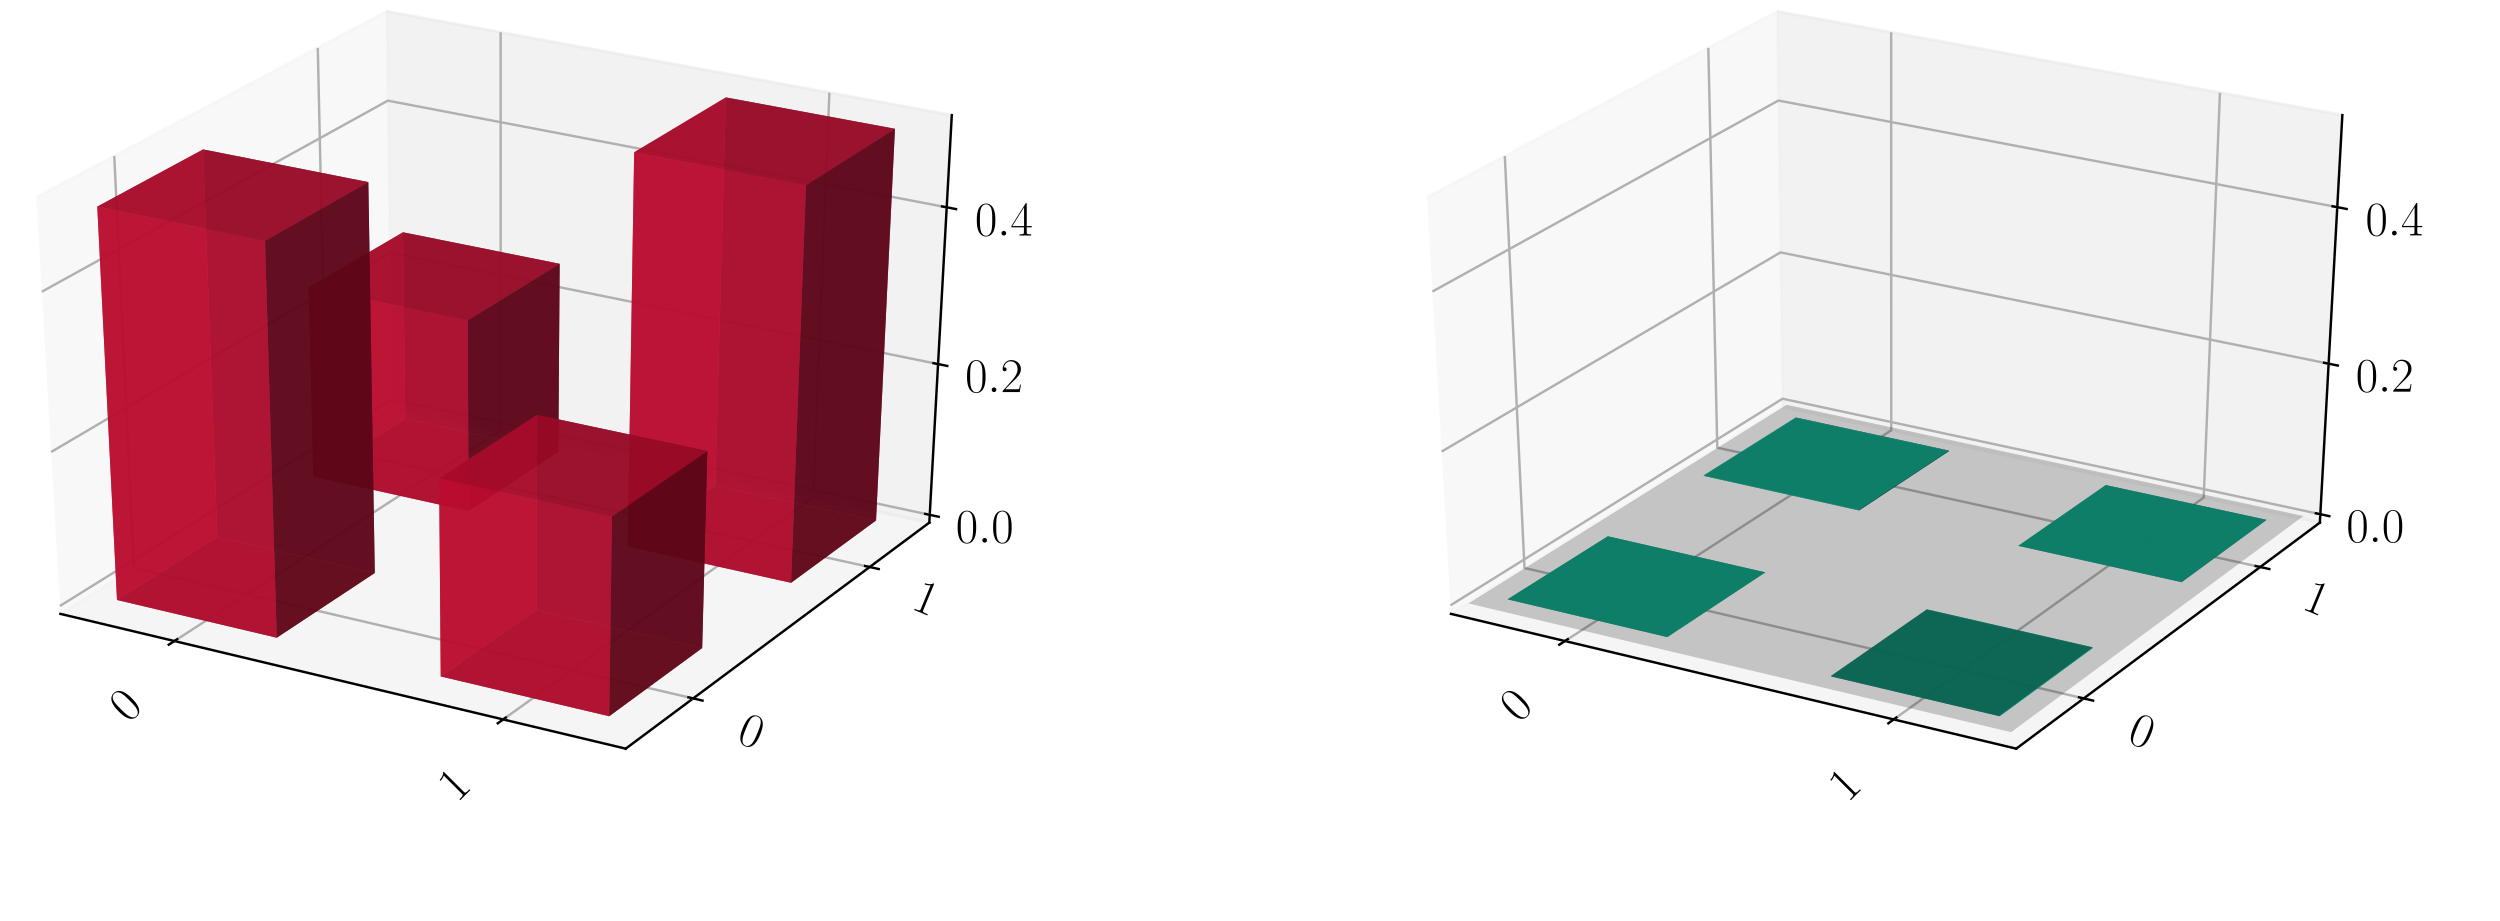 <?xml version="1.0" encoding="utf-8" standalone="no"?>
<!DOCTYPE svg PUBLIC "-//W3C//DTD SVG 1.1//EN"
  "http://www.w3.org/Graphics/SVG/1.1/DTD/svg11.dtd">
<!-- Created with matplotlib (https://matplotlib.org/) -->
<svg height="302.4pt" version="1.1" viewBox="0 0 820.8 302.4" width="820.8pt" xmlns="http://www.w3.org/2000/svg" xmlns:xlink="http://www.w3.org/1999/xlink">
 <defs>
  <style type="text/css">
*{stroke-linecap:butt;stroke-linejoin:round;}
  </style>
 </defs>
 <g id="figure_1">
  <g id="patch_1">
   <path d="M 0 302.4 
L 820.8 302.4 
L 820.8 0 
L 0 0 
z
" style="fill:#ffffff;"/>
  </g>
  <g id="patch_2">
   <path d="M -30.6 262.8 
L 349.855 262.8 
L 349.855 -14.4 
L -30.6 -14.4 
z
" style="fill:#ffffff;"/>
  </g>
  <g id="pane3d_1">
   <g id="patch_3">
    <path d="M 19.835 201.549 
L 128.723 133.585 
L 126.91 3.719 
L 11.951 64.782 
" style="fill:#f2f2f2;opacity:0.5;stroke:#f2f2f2;stroke-linejoin:miter;"/>
   </g>
  </g>
  <g id="pane3d_2">
   <g id="patch_4">
    <path d="M 128.723 133.585 
L 305.112 171.581 
L 312.492 37.799 
L 126.91 3.719 
" style="fill:#e6e6e6;opacity:0.5;stroke:#e6e6e6;stroke-linejoin:miter;"/>
   </g>
  </g>
  <g id="pane3d_3">
   <g id="patch_5">
    <path d="M 19.835 201.549 
L 205.42 245.801 
L 305.112 171.581 
L 128.723 133.585 
" style="fill:#ececec;opacity:0.5;stroke:#ececec;stroke-linejoin:miter;"/>
   </g>
  </g>
  <g id="axis3d_1">
   <g id="line2d_1">
    <path d="M 19.835 201.549 
L 205.42 245.801 
" style="fill:none;stroke:#000000;stroke-linecap:square;stroke-width:0.8;"/>
   </g>
   <g id="Line3DCollection_1">
    <path d="M 57.255 210.471 
L 164.384 141.267 
L 164.365 10.597 
" style="fill:none;stroke:#b0b0b0;stroke-width:0.8;"/>
    <path d="M 165.194 236.209 
L 266.98 163.367 
L 272.304 30.419 
" style="fill:none;stroke:#b0b0b0;stroke-width:0.8;"/>
   </g>
   <g id="xtick_1">
    <g id="line2d_2">
     <path d="M 58.178 209.875 
L 55.405 211.667 
" style="fill:none;stroke:#000000;stroke-linecap:square;stroke-width:0.8;"/>
    </g>
    <g id="text_1">
     <!-- 0 -->
     <defs>
      <path d="M 42 31.844 
C 42 37.969 41.906 48.422 37.703 56.453 
C 34 63.484 28.094 66 22.906 66 
C 18.094 66 12 63.781 8.203 56.562 
C 4.203 49.016 3.797 39.672 3.797 31.844 
C 3.797 26.109 3.906 17.375 7 9.734 
C 11.297 -0.609 19 -2 22.906 -2 
C 27.5 -2 34.5 -0.109 38.594 9.438 
C 41.594 16.375 42 24.5 42 31.844 
z
M 22.906 -0.406 
C 16.5 -0.406 12.703 5.125 11.297 12.75 
C 10.203 18.688 10.203 27.328 10.203 32.953 
C 10.203 40.688 10.203 47.109 11.5 53.234 
C 13.406 61.781 19 64.391 22.906 64.391 
C 27 64.391 32.297 61.672 34.203 53.438 
C 35.5 47.719 35.594 40.984 35.594 32.953 
C 35.594 26.422 35.594 18.375 34.406 12.453 
C 32.297 1.5 26.406 -0.406 22.906 -0.406 
z
" id="CMR17-48"/>
     </defs>
     <g transform="translate(42.153 237.612)rotate(-45)scale(0.16 -0.16)">
      <use transform="scale(0.996)" xlink:href="#CMR17-48"/>
     </g>
    </g>
   </g>
   <g id="xtick_2">
    <g id="line2d_3">
     <path d="M 166.073 235.58 
L 163.433 237.47 
" style="fill:none;stroke:#000000;stroke-linecap:square;stroke-width:0.8;"/>
    </g>
    <g id="text_2">
     <!-- 1 -->
     <defs>
      <path d="M 26.594 63.797 
C 26.594 65.891 26.5 66 25.094 66 
C 21.203 61.359 15.297 59.891 9.703 59.688 
C 9.406 59.688 8.906 59.688 8.797 59.5 
C 8.703 59.297 8.703 59.094 8.703 57 
C 11.797 57 17 57.594 21 59.984 
L 21 7.297 
C 21 3.797 20.797 2.594 12.203 2.594 
L 9.203 2.594 
L 9.203 0 
C 14 0.094 19 0.188 23.797 0.188 
C 28.594 0.188 33.594 0.094 38.406 0 
L 38.406 2.594 
L 35.406 2.594 
C 26.797 2.594 26.594 3.688 26.594 7.297 
z
" id="CMR17-49"/>
     </defs>
     <g transform="translate(150.086 263.768)rotate(-45)scale(0.16 -0.16)">
      <use transform="scale(0.996)" xlink:href="#CMR17-49"/>
     </g>
    </g>
   </g>
  </g>
  <g id="axis3d_2">
   <g id="line2d_4">
    <path d="M 305.112 171.581 
L 205.42 245.801 
" style="fill:none;stroke:#000000;stroke-linecap:square;stroke-width:0.8;"/>
   </g>
   <g id="Line3DCollection_2">
    <path d="M 37.513 51.204 
L 43.974 186.482 
L 227.578 229.304 
" style="fill:none;stroke:#b0b0b0;stroke-width:0.8;"/>
    <path d="M 104.331 15.713 
L 107.269 146.976 
L 285.522 186.165 
" style="fill:none;stroke:#b0b0b0;stroke-width:0.8;"/>
   </g>
   <g id="xtick_3">
    <g id="line2d_5">
     <path d="M 226.042 228.946 
L 230.653 230.022 
" style="fill:none;stroke:#000000;stroke-linecap:square;stroke-width:0.8;"/>
    </g>
    <g id="text_3">
     <!-- 0 -->
     <g transform="translate(241.429 243.361)rotate(-337.5)scale(0.16 -0.16)">
      <use transform="scale(0.996)" xlink:href="#CMR17-48"/>
     </g>
    </g>
   </g>
   <g id="xtick_4">
    <g id="line2d_6">
     <path d="M 284.034 185.838 
L 288.502 186.821 
" style="fill:none;stroke:#000000;stroke-linecap:square;stroke-width:0.8;"/>
    </g>
    <g id="text_4">
     <!-- 1 -->
     <g transform="translate(298.787 199.716)rotate(-337.5)scale(0.16 -0.16)">
      <use transform="scale(0.996)" xlink:href="#CMR17-49"/>
     </g>
    </g>
   </g>
  </g>
  <g id="axis3d_3">
   <g id="line2d_7">
    <path d="M 305.112 171.581 
L 312.492 37.799 
" style="fill:none;stroke:#000000;stroke-linecap:square;stroke-width:0.8;"/>
   </g>
   <g id="Line3DCollection_3">
    <path d="M 305.252 169.037 
L 128.689 131.11 
L 19.685 198.952 
" style="fill:none;stroke:#b0b0b0;stroke-width:0.8;"/>
    <path d="M 307.983 119.533 
L 128.017 82.993 
L 16.771 148.395 
" style="fill:none;stroke:#b0b0b0;stroke-width:0.8;"/>
    <path d="M 310.822 68.066 
L 127.32 33.051 
L 13.737 95.766 
" style="fill:none;stroke:#b0b0b0;stroke-width:0.8;"/>
   </g>
   <g id="xtick_5">
    <g id="line2d_8">
     <path d="M 303.779 168.72 
L 308.201 169.67 
" style="fill:none;stroke:#000000;stroke-linecap:square;stroke-width:0.8;"/>
    </g>
    <g id="text_5">
     <!-- $0.0$ -->
     <defs>
      <path d="M 18.406 4.797 
C 18.406 7.688 16 9.688 13.594 9.688 
C 10.703 9.688 8.703 7.297 8.703 4.891 
C 8.703 2 11.094 0 13.5 0 
C 16.406 0 18.406 2.391 18.406 4.797 
z
" id="CMMI12-58"/>
     </defs>
     <g transform="translate(313.808 178.165)scale(0.16 -0.16)">
      <use transform="scale(0.996)" xlink:href="#CMR17-48"/>
      <use transform="translate(45.69 0)scale(0.996)" xlink:href="#CMMI12-58"/>
      <use transform="translate(72.788 0)scale(0.996)" xlink:href="#CMR17-48"/>
     </g>
    </g>
   </g>
   <g id="xtick_6">
    <g id="line2d_9">
     <path d="M 306.48 119.228 
L 310.992 120.144 
" style="fill:none;stroke:#000000;stroke-linecap:square;stroke-width:0.8;"/>
    </g>
    <g id="text_6">
     <!-- $0.2$ -->
     <defs>
      <path d="M 41.703 15.469 
L 39.906 15.469 
C 38.906 8.391 38.094 7.188 37.703 6.594 
C 37.203 5.797 30 5.797 28.594 5.797 
L 9.406 5.797 
C 13 9.688 20 16.766 28.5 24.938 
C 34.594 30.719 41.703 37.5 41.703 47.391 
C 41.703 59.188 32.297 66 21.797 66 
C 10.797 66 4.094 56.297 4.094 47.297 
C 4.094 43.391 7 42.891 8.203 42.891 
C 9.203 42.891 12.203 43.484 12.203 46.984 
C 12.203 50.094 9.594 51 8.203 51 
C 7.594 51 7 50.891 6.594 50.688 
C 8.5 59.188 14.297 63.391 20.406 63.391 
C 29.094 63.391 34.797 56.5 34.797 47.391 
C 34.797 38.703 29.703 31.219 24 24.734 
L 4.094 2.297 
L 4.094 0 
L 39.297 0 
z
" id="CMR17-50"/>
     </defs>
     <g transform="translate(316.892 128.731)scale(0.16 -0.16)">
      <use transform="scale(0.996)" xlink:href="#CMR17-48"/>
      <use transform="translate(45.69 0)scale(0.996)" xlink:href="#CMMI12-58"/>
      <use transform="translate(72.788 0)scale(0.996)" xlink:href="#CMR17-50"/>
     </g>
    </g>
   </g>
   <g id="xtick_7">
    <g id="line2d_10">
     <path d="M 309.288 67.774 
L 313.892 68.652 
" style="fill:none;stroke:#000000;stroke-linecap:square;stroke-width:0.8;"/>
    </g>
    <g id="text_7">
     <!-- $0.4$ -->
     <defs>
      <path d="M 33.594 64.797 
C 33.594 66.891 33.5 67 31.703 67 
L 2 19.594 
L 2 17 
L 27.797 17 
L 27.797 7.188 
C 27.797 3.594 27.594 2.594 20.594 2.594 
L 18.703 2.594 
L 18.703 0 
C 21.906 0.188 27.297 0.188 30.703 0.188 
C 34.094 0.188 39.5 0.188 42.703 0 
L 42.703 2.594 
L 40.797 2.594 
C 33.797 2.594 33.594 3.594 33.594 7.188 
L 33.594 17 
L 43.797 17 
L 43.797 19.594 
L 33.594 19.594 
z
M 28.094 58.172 
L 28.094 19.594 
L 4 19.594 
z
" id="CMR17-52"/>
     </defs>
     <g transform="translate(320.099 77.341)scale(0.16 -0.16)">
      <use transform="scale(0.996)" xlink:href="#CMR17-48"/>
      <use transform="translate(45.69 0)scale(0.996)" xlink:href="#CMMI12-58"/>
      <use transform="translate(72.788 0)scale(0.996)" xlink:href="#CMR17-52"/>
     </g>
    </g>
   </g>
  </g>
  <g id="axes_1">
   <g id="Poly3DCollection_1">
    <path clip-path="url(#p73c802cdaf)" d="M 102.864 156.46 
L 133.052 137.476 
L 183.306 148.338 
L 153.833 167.797 
z
" style="fill:#74081d;fill-opacity:0.8;"/>
    <path clip-path="url(#p73c802cdaf)" d="M 133.052 137.476 
L 132.299 76.264 
L 183.751 86.615 
L 183.306 148.338 
z
" style="fill:#5d0618;fill-opacity:0.8;"/>
    <path clip-path="url(#p73c802cdaf)" d="M 102.864 156.46 
L 101.361 94.359 
L 132.299 76.264 
L 133.052 137.476 
z
" style="fill:#ba0c2f;fill-opacity:0.8;"/>
    <path clip-path="url(#p73c802cdaf)" d="M 153.833 167.797 
L 183.306 148.338 
L 183.751 86.615 
L 153.564 105.174 
z
" style="fill:#5d0618;fill-opacity:0.8;"/>
    <path clip-path="url(#p73c802cdaf)" d="M 102.864 156.46 
L 153.833 167.797 
L 153.564 105.174 
L 101.361 94.359 
z
" style="fill:#ba0c2f;fill-opacity:0.8;"/>
    <path clip-path="url(#p73c802cdaf)" d="M 101.361 94.359 
L 153.564 105.174 
L 183.751 86.615 
L 132.299 76.264 
z
" style="fill:#a30a29;fill-opacity:0.8;"/>
   </g>
   <g id="Poly3DCollection_2">
    <path clip-path="url(#p73c802cdaf)" d="M 206.101 179.423 
L 234.813 159.47 
L 287.62 170.884 
L 259.718 191.35 
z
" style="fill:#74081d;fill-opacity:0.8;"/>
    <path clip-path="url(#p73c802cdaf)" d="M 234.813 159.47 
L 238.306 31.98 
L 293.829 42.28 
L 287.62 170.884 
z
" style="fill:#5d0618;fill-opacity:0.8;"/>
    <path clip-path="url(#p73c802cdaf)" d="M 206.101 179.423 
L 208.21 49.994 
L 238.306 31.98 
L 234.813 159.47 
z
" style="fill:#ba0c2f;fill-opacity:0.8;"/>
    <path clip-path="url(#p73c802cdaf)" d="M 259.718 191.35 
L 287.62 170.884 
L 293.829 42.28 
L 264.63 60.781 
z
" style="fill:#5d0618;fill-opacity:0.8;"/>
    <path clip-path="url(#p73c802cdaf)" d="M 206.101 179.423 
L 259.718 191.35 
L 264.63 60.781 
L 208.21 49.994 
z
" style="fill:#ba0c2f;fill-opacity:0.8;"/>
    <path clip-path="url(#p73c802cdaf)" d="M 208.21 49.994 
L 264.63 60.781 
L 293.829 42.28 
L 238.306 31.98 
z
" style="fill:#a30a29;fill-opacity:0.8;"/>
   </g>
   <g id="Poly3DCollection_3">
    <path clip-path="url(#p73c802cdaf)" d="M 38.414 196.99 
L 71.347 176.279 
L 123.047 188.124 
L 90.858 209.377 
z
" style="fill:#74081d;fill-opacity:0.8;"/>
    <path clip-path="url(#p73c802cdaf)" d="M 71.347 176.279 
L 66.667 49.06 
L 120.928 59.786 
L 123.047 188.124 
z
" style="fill:#5d0618;fill-opacity:0.8;"/>
    <path clip-path="url(#p73c802cdaf)" d="M 38.414 196.99 
L 31.934 67.825 
L 66.667 49.06 
L 71.347 176.279 
z
" style="fill:#ba0c2f;fill-opacity:0.8;"/>
    <path clip-path="url(#p73c802cdaf)" d="M 90.858 209.377 
L 123.047 188.124 
L 120.928 59.786 
L 87.015 79.068 
z
" style="fill:#5d0618;fill-opacity:0.8;"/>
    <path clip-path="url(#p73c802cdaf)" d="M 38.414 196.99 
L 90.858 209.377 
L 87.015 79.068 
L 31.934 67.825 
z
" style="fill:#ba0c2f;fill-opacity:0.8;"/>
    <path clip-path="url(#p73c802cdaf)" d="M 31.934 67.825 
L 87.015 79.068 
L 120.928 59.786 
L 66.667 49.06 
z
" style="fill:#a30a29;fill-opacity:0.8;"/>
   </g>
   <g id="Poly3DCollection_4">
    <path clip-path="url(#p73c802cdaf)" d="M 144.7 222.094 
L 176.094 200.277 
L 230.541 212.751 
L 199.997 235.155 
z
" style="fill:#74081d;fill-opacity:0.8;"/>
    <path clip-path="url(#p73c802cdaf)" d="M 176.094 200.277 
L 176.382 136.196 
L 232.239 148.124 
L 230.541 212.751 
z
" style="fill:#5d0618;fill-opacity:0.8;"/>
    <path clip-path="url(#p73c802cdaf)" d="M 144.7 222.094 
L 144.177 157.063 
L 176.382 136.196 
L 176.094 200.277 
z
" style="fill:#ba0c2f;fill-opacity:0.8;"/>
    <path clip-path="url(#p73c802cdaf)" d="M 199.997 235.155 
L 230.541 212.751 
L 232.239 148.124 
L 200.929 169.567 
z
" style="fill:#5d0618;fill-opacity:0.8;"/>
    <path clip-path="url(#p73c802cdaf)" d="M 144.7 222.094 
L 199.997 235.155 
L 200.929 169.567 
L 144.177 157.063 
z
" style="fill:#ba0c2f;fill-opacity:0.8;"/>
    <path clip-path="url(#p73c802cdaf)" d="M 144.177 157.063 
L 200.929 169.567 
L 232.239 148.124 
L 176.382 136.196 
z
" style="fill:#a30a29;fill-opacity:0.8;"/>
   </g>
  </g>
  <g id="patch_6">
   <path d="M 425.945 262.8 
L 806.4 262.8 
L 806.4 -14.4 
L 425.945 -14.4 
z
" style="fill:#ffffff;"/>
  </g>
  <g id="pane3d_4">
   <g id="patch_7">
    <path d="M 476.381 201.549 
L 585.269 133.585 
L 583.456 3.719 
L 468.496 64.782 
" style="fill:#f2f2f2;opacity:0.5;stroke:#f2f2f2;stroke-linejoin:miter;"/>
   </g>
  </g>
  <g id="pane3d_5">
   <g id="patch_8">
    <path d="M 585.269 133.585 
L 761.657 171.581 
L 769.037 37.799 
L 583.456 3.719 
" style="fill:#e6e6e6;opacity:0.5;stroke:#e6e6e6;stroke-linejoin:miter;"/>
   </g>
  </g>
  <g id="pane3d_6">
   <g id="patch_9">
    <path d="M 476.381 201.549 
L 661.965 245.801 
L 761.657 171.581 
L 585.269 133.585 
" style="fill:#ececec;opacity:0.5;stroke:#ececec;stroke-linejoin:miter;"/>
   </g>
  </g>
  <g id="axis3d_4">
   <g id="line2d_11">
    <path d="M 476.381 201.549 
L 661.965 245.801 
" style="fill:none;stroke:#000000;stroke-linecap:square;stroke-width:0.8;"/>
   </g>
   <g id="Line3DCollection_4">
    <path d="M 513.8 210.471 
L 620.93 141.267 
L 620.91 10.597 
" style="fill:none;stroke:#b0b0b0;stroke-width:0.8;"/>
    <path d="M 621.74 236.209 
L 723.525 163.367 
L 728.849 30.419 
" style="fill:none;stroke:#b0b0b0;stroke-width:0.8;"/>
   </g>
   <g id="xtick_8">
    <g id="line2d_12">
     <path d="M 514.724 209.875 
L 511.95 211.667 
" style="fill:none;stroke:#000000;stroke-linecap:square;stroke-width:0.8;"/>
    </g>
    <g id="text_8">
     <!-- 0 -->
     <g transform="translate(498.698 237.612)rotate(-45)scale(0.16 -0.16)">
      <use transform="scale(0.996)" xlink:href="#CMR17-48"/>
     </g>
    </g>
   </g>
   <g id="xtick_9">
    <g id="line2d_13">
     <path d="M 622.619 235.58 
L 619.978 237.47 
" style="fill:none;stroke:#000000;stroke-linecap:square;stroke-width:0.8;"/>
    </g>
    <g id="text_9">
     <!-- 1 -->
     <g transform="translate(606.632 263.768)rotate(-45)scale(0.16 -0.16)">
      <use transform="scale(0.996)" xlink:href="#CMR17-49"/>
     </g>
    </g>
   </g>
  </g>
  <g id="axis3d_5">
   <g id="line2d_14">
    <path d="M 761.657 171.581 
L 661.965 245.801 
" style="fill:none;stroke:#000000;stroke-linecap:square;stroke-width:0.8;"/>
   </g>
   <g id="Line3DCollection_5">
    <path d="M 494.059 51.204 
L 500.519 186.482 
L 684.123 229.304 
" style="fill:none;stroke:#b0b0b0;stroke-width:0.8;"/>
    <path d="M 560.876 15.713 
L 563.814 146.976 
L 742.068 186.165 
" style="fill:none;stroke:#b0b0b0;stroke-width:0.8;"/>
   </g>
   <g id="xtick_10">
    <g id="line2d_15">
     <path d="M 682.587 228.946 
L 687.198 230.022 
" style="fill:none;stroke:#000000;stroke-linecap:square;stroke-width:0.8;"/>
    </g>
    <g id="text_10">
     <!-- 0 -->
     <g transform="translate(697.975 243.361)rotate(-337.5)scale(0.16 -0.16)">
      <use transform="scale(0.996)" xlink:href="#CMR17-48"/>
     </g>
    </g>
   </g>
   <g id="xtick_11">
    <g id="line2d_16">
     <path d="M 740.579 185.838 
L 745.047 186.821 
" style="fill:none;stroke:#000000;stroke-linecap:square;stroke-width:0.8;"/>
    </g>
    <g id="text_11">
     <!-- 1 -->
     <g transform="translate(755.332 199.716)rotate(-337.5)scale(0.16 -0.16)">
      <use transform="scale(0.996)" xlink:href="#CMR17-49"/>
     </g>
    </g>
   </g>
  </g>
  <g id="axis3d_6">
   <g id="line2d_17">
    <path d="M 761.657 171.581 
L 769.037 37.799 
" style="fill:none;stroke:#000000;stroke-linecap:square;stroke-width:0.8;"/>
   </g>
   <g id="Line3DCollection_6">
    <path d="M 761.809 168.83 
L 585.231 130.909 
L 476.219 198.74 
" style="fill:none;stroke:#b0b0b0;stroke-width:0.8;"/>
    <path d="M 764.535 119.403 
L 584.561 82.867 
L 473.309 148.263 
" style="fill:none;stroke:#b0b0b0;stroke-width:0.8;"/>
    <path d="M 767.37 68.02 
L 583.865 33.006 
L 470.28 95.719 
" style="fill:none;stroke:#b0b0b0;stroke-width:0.8;"/>
   </g>
   <g id="xtick_12">
    <g id="line2d_18">
     <path d="M 760.336 168.513 
L 764.759 169.463 
" style="fill:none;stroke:#000000;stroke-linecap:square;stroke-width:0.8;"/>
    </g>
    <g id="text_12">
     <!-- $0.0$ -->
     <g transform="translate(770.366 177.959)scale(0.16 -0.16)">
      <use transform="scale(0.996)" xlink:href="#CMR17-48"/>
      <use transform="translate(45.69 0)scale(0.996)" xlink:href="#CMMI12-58"/>
      <use transform="translate(72.788 0)scale(0.996)" xlink:href="#CMR17-48"/>
     </g>
    </g>
   </g>
   <g id="xtick_13">
    <g id="line2d_19">
     <path d="M 763.033 119.098 
L 767.544 120.014 
" style="fill:none;stroke:#000000;stroke-linecap:square;stroke-width:0.8;"/>
    </g>
    <g id="text_13">
     <!-- $0.2$ -->
     <g transform="translate(773.446 128.601)scale(0.16 -0.16)">
      <use transform="scale(0.996)" xlink:href="#CMR17-48"/>
      <use transform="translate(45.69 0)scale(0.996)" xlink:href="#CMMI12-58"/>
      <use transform="translate(72.788 0)scale(0.996)" xlink:href="#CMR17-50"/>
     </g>
    </g>
   </g>
   <g id="xtick_14">
    <g id="line2d_20">
     <path d="M 765.836 67.728 
L 770.44 68.606 
" style="fill:none;stroke:#000000;stroke-linecap:square;stroke-width:0.8;"/>
    </g>
    <g id="text_14">
     <!-- $0.4$ -->
     <g transform="translate(776.647 77.295)scale(0.16 -0.16)">
      <use transform="scale(0.996)" xlink:href="#CMR17-48"/>
      <use transform="translate(45.69 0)scale(0.996)" xlink:href="#CMMI12-58"/>
      <use transform="translate(72.788 0)scale(0.996)" xlink:href="#CMR17-52"/>
     </g>
    </g>
   </g>
  </g>
  <g id="axes_2">
   <g id="Poly3DCollection_5">
    <path clip-path="url(#p29e690222b)" d="M 589.595 137.274 
L 589.592 137.071 
L 639.854 147.93 
L 639.853 148.134 
z
" style="fill:#065d4c;fill-opacity:0.8;"/>
    <path clip-path="url(#p29e690222b)" d="M 559.404 156.255 
L 559.399 156.05 
L 589.592 137.071 
L 589.595 137.274 
z
" style="fill:#0cba97;fill-opacity:0.8;"/>
    <path clip-path="url(#p29e690222b)" d="M 559.404 156.255 
L 589.595 137.274 
L 639.853 148.134 
L 610.377 167.59 
z
" style="fill:#08745e;fill-opacity:0.8;"/>
    <path clip-path="url(#p29e690222b)" d="M 559.399 156.05 
L 610.377 167.383 
L 639.854 147.93 
L 589.592 137.071 
z
" style="fill:#0aa384;fill-opacity:0.8;"/>
    <path clip-path="url(#p29e690222b)" d="M 610.377 167.59 
L 639.853 148.134 
L 639.854 147.93 
L 610.377 167.383 
z
" style="fill:#065d4c;fill-opacity:0.8;"/>
    <path clip-path="url(#p29e690222b)" d="M 559.404 156.255 
L 610.377 167.59 
L 610.377 167.383 
L 559.399 156.05 
z
" style="fill:#0cba97;fill-opacity:0.8;"/>
   </g>
   <g id="Poly3DCollection_6">
    <path clip-path="url(#p29e690222b)" d="M 691.364 159.264 
L 691.364 159.264 
L 744.176 170.676 
L 744.176 170.676 
z
" style="fill:#065d4c;fill-opacity:0.8;"/>
    <path clip-path="url(#p29e690222b)" d="M 662.65 179.215 
L 662.65 179.215 
L 691.364 159.264 
L 691.364 159.264 
z
" style="fill:#065d4c;fill-opacity:0.8;"/>
    <path clip-path="url(#p29e690222b)" d="M 662.65 179.215 
L 691.364 159.264 
L 744.176 170.676 
L 716.272 191.139 
z
" style="fill:#08745e;fill-opacity:0.8;"/>
    <path clip-path="url(#p29e690222b)" d="M 662.65 179.215 
L 716.272 191.139 
L 744.176 170.676 
L 691.364 159.264 
z
" style="fill:#0aa384;fill-opacity:0.8;"/>
    <path clip-path="url(#p29e690222b)" d="M 716.272 191.139 
L 744.176 170.676 
L 744.176 170.676 
L 716.272 191.139 
z
" style="fill:#065d4c;fill-opacity:0.8;"/>
    <path clip-path="url(#p29e690222b)" d="M 662.65 179.215 
L 716.272 191.139 
L 716.272 191.139 
L 662.65 179.215 
z
" style="fill:#065d4c;fill-opacity:0.8;"/>
   </g>
   <g id="Poly3DCollection_7">
    <path clip-path="url(#p29e690222b)" d="M 527.885 176.071 
L 527.885 176.071 
L 579.589 187.914 
L 579.589 187.914 
z
" style="fill:#065d4c;fill-opacity:0.8;"/>
    <path clip-path="url(#p29e690222b)" d="M 494.949 196.779 
L 494.949 196.779 
L 527.885 176.071 
L 527.885 176.071 
z
" style="fill:#065d4c;fill-opacity:0.8;"/>
    <path clip-path="url(#p29e690222b)" d="M 494.949 196.779 
L 527.885 176.071 
L 579.589 187.914 
L 547.397 209.164 
z
" style="fill:#08745e;fill-opacity:0.8;"/>
    <path clip-path="url(#p29e690222b)" d="M 494.949 196.779 
L 547.397 209.164 
L 579.589 187.914 
L 527.885 176.071 
z
" style="fill:#0aa384;fill-opacity:0.8;"/>
    <path clip-path="url(#p29e690222b)" d="M 547.397 209.164 
L 579.589 187.914 
L 579.589 187.914 
L 547.397 209.164 
z
" style="fill:#065d4c;fill-opacity:0.8;"/>
    <path clip-path="url(#p29e690222b)" d="M 494.949 196.779 
L 547.397 209.164 
L 547.397 209.164 
L 494.949 196.779 
z
" style="fill:#065d4c;fill-opacity:0.8;"/>
   </g>
   <g id="Poly3DCollection_8">
    <path clip-path="url(#p29e690222b)" d="M 632.64 200.066 
L 632.639 200.277 
L 687.086 212.751 
L 687.092 212.538 
z
" style="fill:#0cba97;fill-opacity:0.8;"/>
    <path clip-path="url(#p29e690222b)" d="M 601.244 221.879 
L 601.246 222.094 
L 632.639 200.277 
L 632.64 200.066 
z
" style="fill:#065d4c;fill-opacity:0.8;"/>
    <path clip-path="url(#p29e690222b)" d="M 601.246 222.094 
L 656.543 235.155 
L 687.086 212.751 
L 632.639 200.277 
z
" style="fill:#0aa384;fill-opacity:0.8;"/>
    <path clip-path="url(#p29e690222b)" d="M 601.244 221.879 
L 632.64 200.066 
L 687.092 212.538 
L 656.546 234.938 
z
" style="fill:#08745e;fill-opacity:0.8;"/>
    <path clip-path="url(#p29e690222b)" d="M 656.546 234.938 
L 687.092 212.538 
L 687.086 212.751 
L 656.543 235.155 
z
" style="fill:#0cba97;fill-opacity:0.8;"/>
    <path clip-path="url(#p29e690222b)" d="M 601.244 221.879 
L 656.546 234.938 
L 656.543 235.155 
L 601.246 222.094 
z
" style="fill:#065d4c;fill-opacity:0.8;"/>
   </g>
   <g id="Poly3DCollection_9">
    <path clip-path="url(#p29e690222b)" d="M 482.114 198.123 
L 660.285 240.393 
L 756.275 169.409 
L 586.596 132.899 
z
" style="fill-opacity:0.2;"/>
   </g>
  </g>
 </g>
 <defs>
  <clipPath id="p73c802cdaf">
   <rect height="277.2" width="380.455" x="-30.6" y="-14.4"/>
  </clipPath>
  <clipPath id="p29e690222b">
   <rect height="277.2" width="380.455" x="425.945" y="-14.4"/>
  </clipPath>
 </defs>
</svg>
